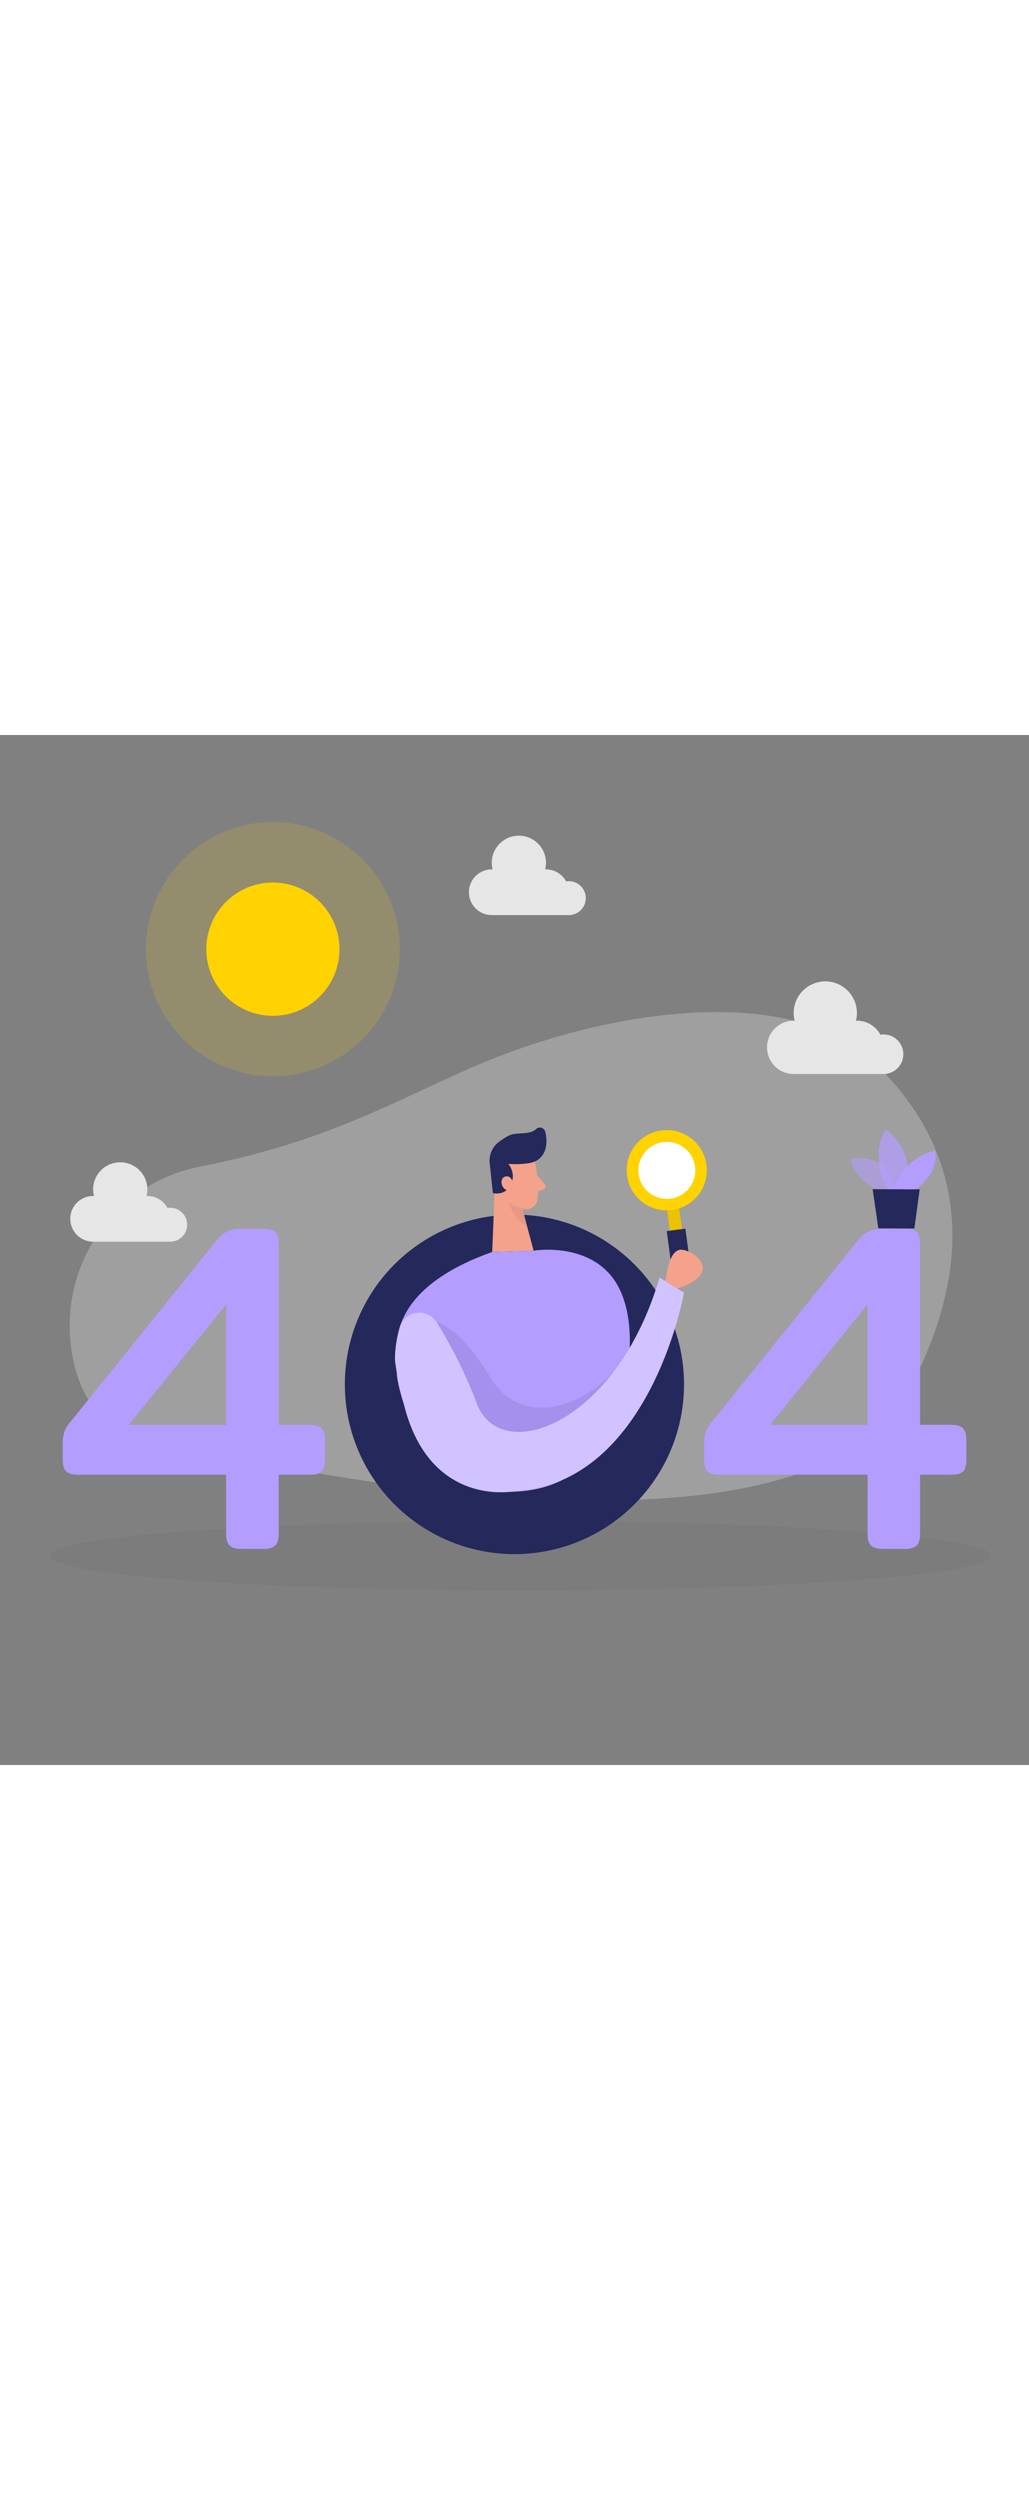 <svg id="_0146_404_page_not_found_1" xmlns="http://www.w3.org/2000/svg" viewBox="0 0 500 500"
  data-imageid="404-page-not-found-1-66" imageName="404 Page Not Found 1"
  class="illustrations_image" style="width: 206px;">
  <rect x="0" y="0" width="500" height="500" fill="#808080" stroke="none"/>
  <defs>
    <style>
      .cls-1_404-page-not-found-1-66{fill:#fff;}.cls-2_404-page-not-found-1-66{opacity:.39;}.cls-2_404-page-not-found-1-66,.cls-3_404-page-not-found-1-66,.cls-4_404-page-not-found-1-66,.cls-5_404-page-not-found-1-66,.cls-6_404-page-not-found-1-66,.cls-7_404-page-not-found-1-66,.cls-8_404-page-not-found-1-66,.cls-9_404-page-not-found-1-66{fill:none;}.cls-10_404-page-not-found-1-66{fill:#f4a28c;}.cls-3_404-page-not-found-1-66{opacity:.58;}.cls-11_404-page-not-found-1-66{fill:#ce8172;}.cls-12_404-page-not-found-1-66{fill:#e6e6e6;}.cls-4_404-page-not-found-1-66{opacity:.03;}.cls-5_404-page-not-found-1-66{opacity:.73;}.cls-6_404-page-not-found-1-66{opacity:.08;}.cls-7_404-page-not-found-1-66{opacity:.31;}.cls-8_404-page-not-found-1-66{opacity:.3;}.cls-13_404-page-not-found-1-66{fill:#24285b;}.cls-14_404-page-not-found-1-66{fill:#000001;}.cls-9_404-page-not-found-1-66{opacity:.15;}.cls-15_404-page-not-found-1-66{fill:#ffd200;}.cls-16_404-page-not-found-1-66{fill:#68e1fd;}</style>
  </defs>
  <g id="bg_404-page-not-found-1-66">
    <g class="cls-8_404-page-not-found-1-66">
      <path class="cls-12_404-page-not-found-1-66"
        d="m96.84,209.61c-39.29,7.63-67.06,44.93-62.48,86,2.43,21.79,12.28,41.01,37.6,46.57,67.2,14.75,320.84,70.29,370.68-25.94,38.85-75.01,15.7-126.93-20.39-159.43-36.09-32.5-110.85-25.75-172.64-3.51-46.05,16.57-80.21,42.24-152.77,56.32Z" />
    </g>
    <g class="cls-4_404-page-not-found-1-66">
      <ellipse class="cls-14_404-page-not-found-1-66" cx="252.75" cy="398.41" rx="228.74" ry="16.91" />
    </g>
    <path class="cls-12_404-page-not-found-1-66"
      d="m438.94,154.97c0-5.3-4.3-9.61-9.61-9.61-.53,0-1.04.05-1.54.14-2.19-4.06-6.47-6.82-11.4-6.82-.16,0-.32.02-.47.02.3-1.19.47-2.44.47-3.73,0-8.49-6.88-15.37-15.37-15.37s-15.37,6.88-15.37,15.37c0,1.29.18,2.53.47,3.73-.16,0-.31-.02-.47-.02-7.15,0-12.95,5.8-12.95,12.95s5.8,12.95,12.95,12.95h44.94v-.09c4.71-.61,8.35-4.63,8.35-9.52Z" />
    <path class="cls-12_404-page-not-found-1-66"
      d="m284.64,79.2c0-4.55-3.69-8.24-8.24-8.24-.45,0-.89.05-1.32.12-1.87-3.48-5.55-5.85-9.78-5.85-.14,0-.27.02-.41.02.26-1.02.41-2.09.41-3.19,0-7.28-5.9-13.18-13.18-13.18s-13.18,5.9-13.18,13.18c0,1.1.15,2.17.41,3.19-.14,0-.27-.02-.41-.02-6.13,0-11.1,4.97-11.1,11.1s4.97,11.1,11.1,11.1h38.54v-.08c4.04-.52,7.16-3.97,7.16-8.16Z" />
    <path class="cls-12_404-page-not-found-1-66"
      d="m90.94,237.74c0-4.55-3.69-8.24-8.24-8.24-.45,0-.89.05-1.32.12-1.87-3.48-5.55-5.85-9.78-5.85-.14,0-.27.02-.41.02.26-1.02.41-2.09.41-3.19,0-7.28-5.9-13.18-13.18-13.18s-13.18,5.9-13.18,13.18c0,1.1.15,2.17.41,3.19-.14,0-.27-.02-.41-.02-6.13,0-11.1,4.97-11.1,11.1s4.97,11.1,11.1,11.1h38.54v-.08c4.04-.52,7.16-3.97,7.16-8.16Z" />
  </g>
  <g id="sun_404-page-not-found-1-66">
    <circle class="cls-15_404-page-not-found-1-66" cx="132.6" cy="103.97" r="32.36" />
    <g class="cls-9_404-page-not-found-1-66">
      <circle class="cls-15_404-page-not-found-1-66" cx="132.6" cy="103.97" r="61.7" />
    </g>
  </g>
  <g id="_404_404-page-not-found-1-66">
    <circle class="cls-13_404-page-not-found-1-66" cx="249.97" cy="315.23" r="82.41" />
    <circle class="cls-1_404-page-not-found-1-66" cx="249.97" cy="315.23" r="51.88" />
    <path class="cls-16_404-page-not-found-1-66 targetColor"
      d="m150.48,334.88c5.46,0,7.42,1.96,7.42,7.42v9.38c0,5.46-1.53,7.42-7.42,7.42h-15.06v28.59c0,5.46-1.96,7.42-7.42,7.42h-10.69c-5.46,0-7.42-1.96-7.42-7.42v-28.59H37.88c-5.46,0-7.42-1.96-7.42-7.42v-7.86c0-3.71.87-6.55,2.62-8.95l72.45-89.91c2.84-3.49,6.33-5.24,10.47-5.24h12c5.45,0,7.42,1.53,7.42,7.42v87.72h15.06Zm-40.59-58.48l-47.35,58.48h47.35v-58.48Z"
      style="fill: rgb(179, 157, 255);" />
    <path class="cls-16_404-page-not-found-1-66 targetColor"
      d="m462.13,334.88c5.46,0,7.42,1.96,7.42,7.42v9.38c0,5.46-1.53,7.42-7.42,7.42h-15.06v28.59c0,5.46-1.96,7.42-7.42,7.42h-10.69c-5.46,0-7.42-1.96-7.42-7.42v-28.59h-72.01c-5.46,0-7.42-1.96-7.42-7.42v-7.86c0-3.71.87-6.55,2.62-8.95l72.45-89.91c2.84-3.49,6.33-5.24,10.47-5.24h12c5.45,0,7.42,1.53,7.42,7.42v87.72h15.06Zm-40.59-58.48l-47.35,58.48h47.35v-58.48Z"
      style="fill: rgb(179, 157, 255);" />
    <g class="cls-3_404-page-not-found-1-66">
      <path class="cls-16_404-page-not-found-1-66 targetColor"
        d="m429.81,222.19s-13.71-3.75-16.7-16.51c0,0,21.25-4.29,21.85,17.64l-5.16-1.13Z"
        style="fill: rgb(179, 157, 255);" />
    </g>
    <g class="cls-5_404-page-not-found-1-66">
      <path class="cls-16_404-page-not-found-1-66 targetColor"
        d="m431.49,220.83s-9.58-15.15-1.15-29.31c0,0,16.16,10.26,8.98,29.34l-7.83-.03Z"
        style="fill: rgb(179, 157, 255);" />
    </g>
    <path class="cls-16_404-page-not-found-1-66 targetColor"
      d="m433.96,220.84s5.06-16,20.36-19.03c0,0,2.87,10.39-9.91,19.07l-10.46-.04Z"
      style="fill: rgb(179, 157, 255);" />
    <polygon class="cls-13_404-page-not-found-1-66"
      points="424.02 220.48 426.79 239.5 444.3 239.57 446.88 220.57 424.02 220.48" />
    <path class="cls-10_404-page-not-found-1-66"
      d="m259.94,207s2.26,10.89,1.28,18.42c-.4,3.06-3.25,5.24-6.3,4.8-3.79-.55-8.75-2.39-10.67-8.08l-4.44-9.25s-2.58-5.89,3.11-11.11c5.69-5.21,15.97-1.48,17.02,5.22Z" />
    <polygon class="cls-10_404-page-not-found-1-66"
      points="240.61 214.57 239.17 250.97 259.29 250.33 252.26 224.1 240.61 214.57" />
    <path class="cls-13_404-page-not-found-1-66"
      d="m257.26,207.79c-1.92.33-5.46.74-10.27.42,0,0,4.02,4.4,1.2,10.1-2.82,5.7-8.7,4.06-8.7,4.06l-1.5-14.2c-.57-4.13,1.15-8.24,4.51-10.7,1.37-1,2.9-2.02,4.46-2.87,3.89-2.12,10.19-.11,13.53-3.3,1.46-1.4,3.9-.71,4.43,1.24,1.15,4.24,1.18,11.12-4.37,14.17-1.02.56-2.14.88-3.28,1.07Z" />
    <path class="cls-10_404-page-not-found-1-66"
      d="m249.33,217.84s-.59-4.24-3.74-3.53c-3.15.71-2.34,6.84,2.06,6.9l1.68-3.36Z" />
    <path class="cls-10_404-page-not-found-1-66"
      d="m261.01,213.93l3.58,3.89c.88.96.47,2.51-.78,2.9l-4.13,1.3,1.32-8.09Z" />
    <g class="cls-7_404-page-not-found-1-66">
      <path class="cls-11_404-page-not-found-1-66"
        d="m254.04,229.78s-3.77-.31-6.92-3.09c0,0,1.07,6.58,9.11,12.25l-2.19-9.17Z" />
    </g>
    <path class="cls-16_404-page-not-found-1-66 targetColor"
      d="m239.17,250.97l20.12-.64s31.59-5.37,42.56,20.4c10.97,25.77-3.1,62.19-3.1,62.19,0,0-11.39,38.45-59.52,34.18,0,0-40.05-2.32-44.57-57.21-.2-2.39-.59-4.77-1.1-7.11-1.86-8.59-2.93-34.64,45.61-51.81Z"
      style="fill: rgb(179, 157, 255);" />
    <g class="cls-6_404-page-not-found-1-66">
      <path class="cls-14_404-page-not-found-1-66"
        d="m212.25,285.19s10.73,1.16,25.62,26.11c14.9,24.95,44.14,15.81,60.63-2.65l-30.66,40.48-34.27-2.74-18.64-49.62-2.69-11.58Z" />
    </g>
    <rect class="cls-15_404-page-not-found-1-66" x="324.94" y="227.78" width="5.94" height="17.29"
      transform="translate(-28.42 45.5) rotate(-7.61)" />
    <g class="cls-6_404-page-not-found-1-66">
      <rect class="cls-14_404-page-not-found-1-66" x="324.94" y="227.78" width="5.94" height="17.29"
        transform="translate(-28.42 45.5) rotate(-7.61)" />
    </g>
    <rect class="cls-13_404-page-not-found-1-66" x="325.4" y="240.13" width="9.14" height="22.22"
      transform="translate(-30.36 45.9) rotate(-7.61)" />
    <path class="cls-15_404-page-not-found-1-66"
      d="m321.4,191.96c-10.67,1.42-18.16,11.23-16.73,21.89,1.42,10.67,11.23,18.16,21.89,16.73,10.67-1.42,18.16-11.23,16.73-21.89-1.42-10.67-11.23-18.16-21.89-16.73Zm4.4,32.95c-7.53,1.01-14.46-4.29-15.46-11.82-1.01-7.53,4.29-14.46,11.82-15.46,7.53-1.01,14.46,4.29,15.46,11.82,1.01,7.53-4.29,14.46-11.82,15.46Z" />
    <circle class="cls-1_404-page-not-found-1-66" cx="324.02" cy="211.34" r="13.84" />
    <path class="cls-16_404-page-not-found-1-66 targetColor"
      d="m194.14,287.88c2.15-8.5,13.49-10.15,18.11-2.69,5.76,9.31,13.32,23.02,19.41,39.27,11.51,30.7,67.98,10.46,88.82-61.11l11.89,7.38s-16.41,92.96-82.41,96.37c0,0-41.19,8.36-53.7-42.2,0,0-3.14-9.53-3.42-14.91l-.88-6.06s-.48-6.59,2.13-15.89c0,0,.01-.06.04-.17Z"
      style="fill: rgb(179, 157, 255);" />
    <g class="cls-2_404-page-not-found-1-66">
      <path class="cls-1_404-page-not-found-1-66"
        d="m194.14,287.88c2.15-8.5,13.49-10.15,18.11-2.69,5.76,9.31,13.32,23.02,19.41,39.27,11.51,30.7,67.98,10.46,88.82-61.11l11.89,7.38s-16.41,92.96-82.41,96.37c0,0-41.19,8.36-53.7-42.2,0,0-3.14-9.53-3.42-14.91l-.88-6.06s-.48-6.59,2.13-15.89c0,0,.01-.06.04-.17Z" />
    </g>
    <path class="cls-10_404-page-not-found-1-66"
      d="m323.39,265.15s1.21-15.31,7.51-15.29c6.3.03,21.15,11.37-1.76,18.86l-5.75-3.57Z" />
  </g>
</svg>
